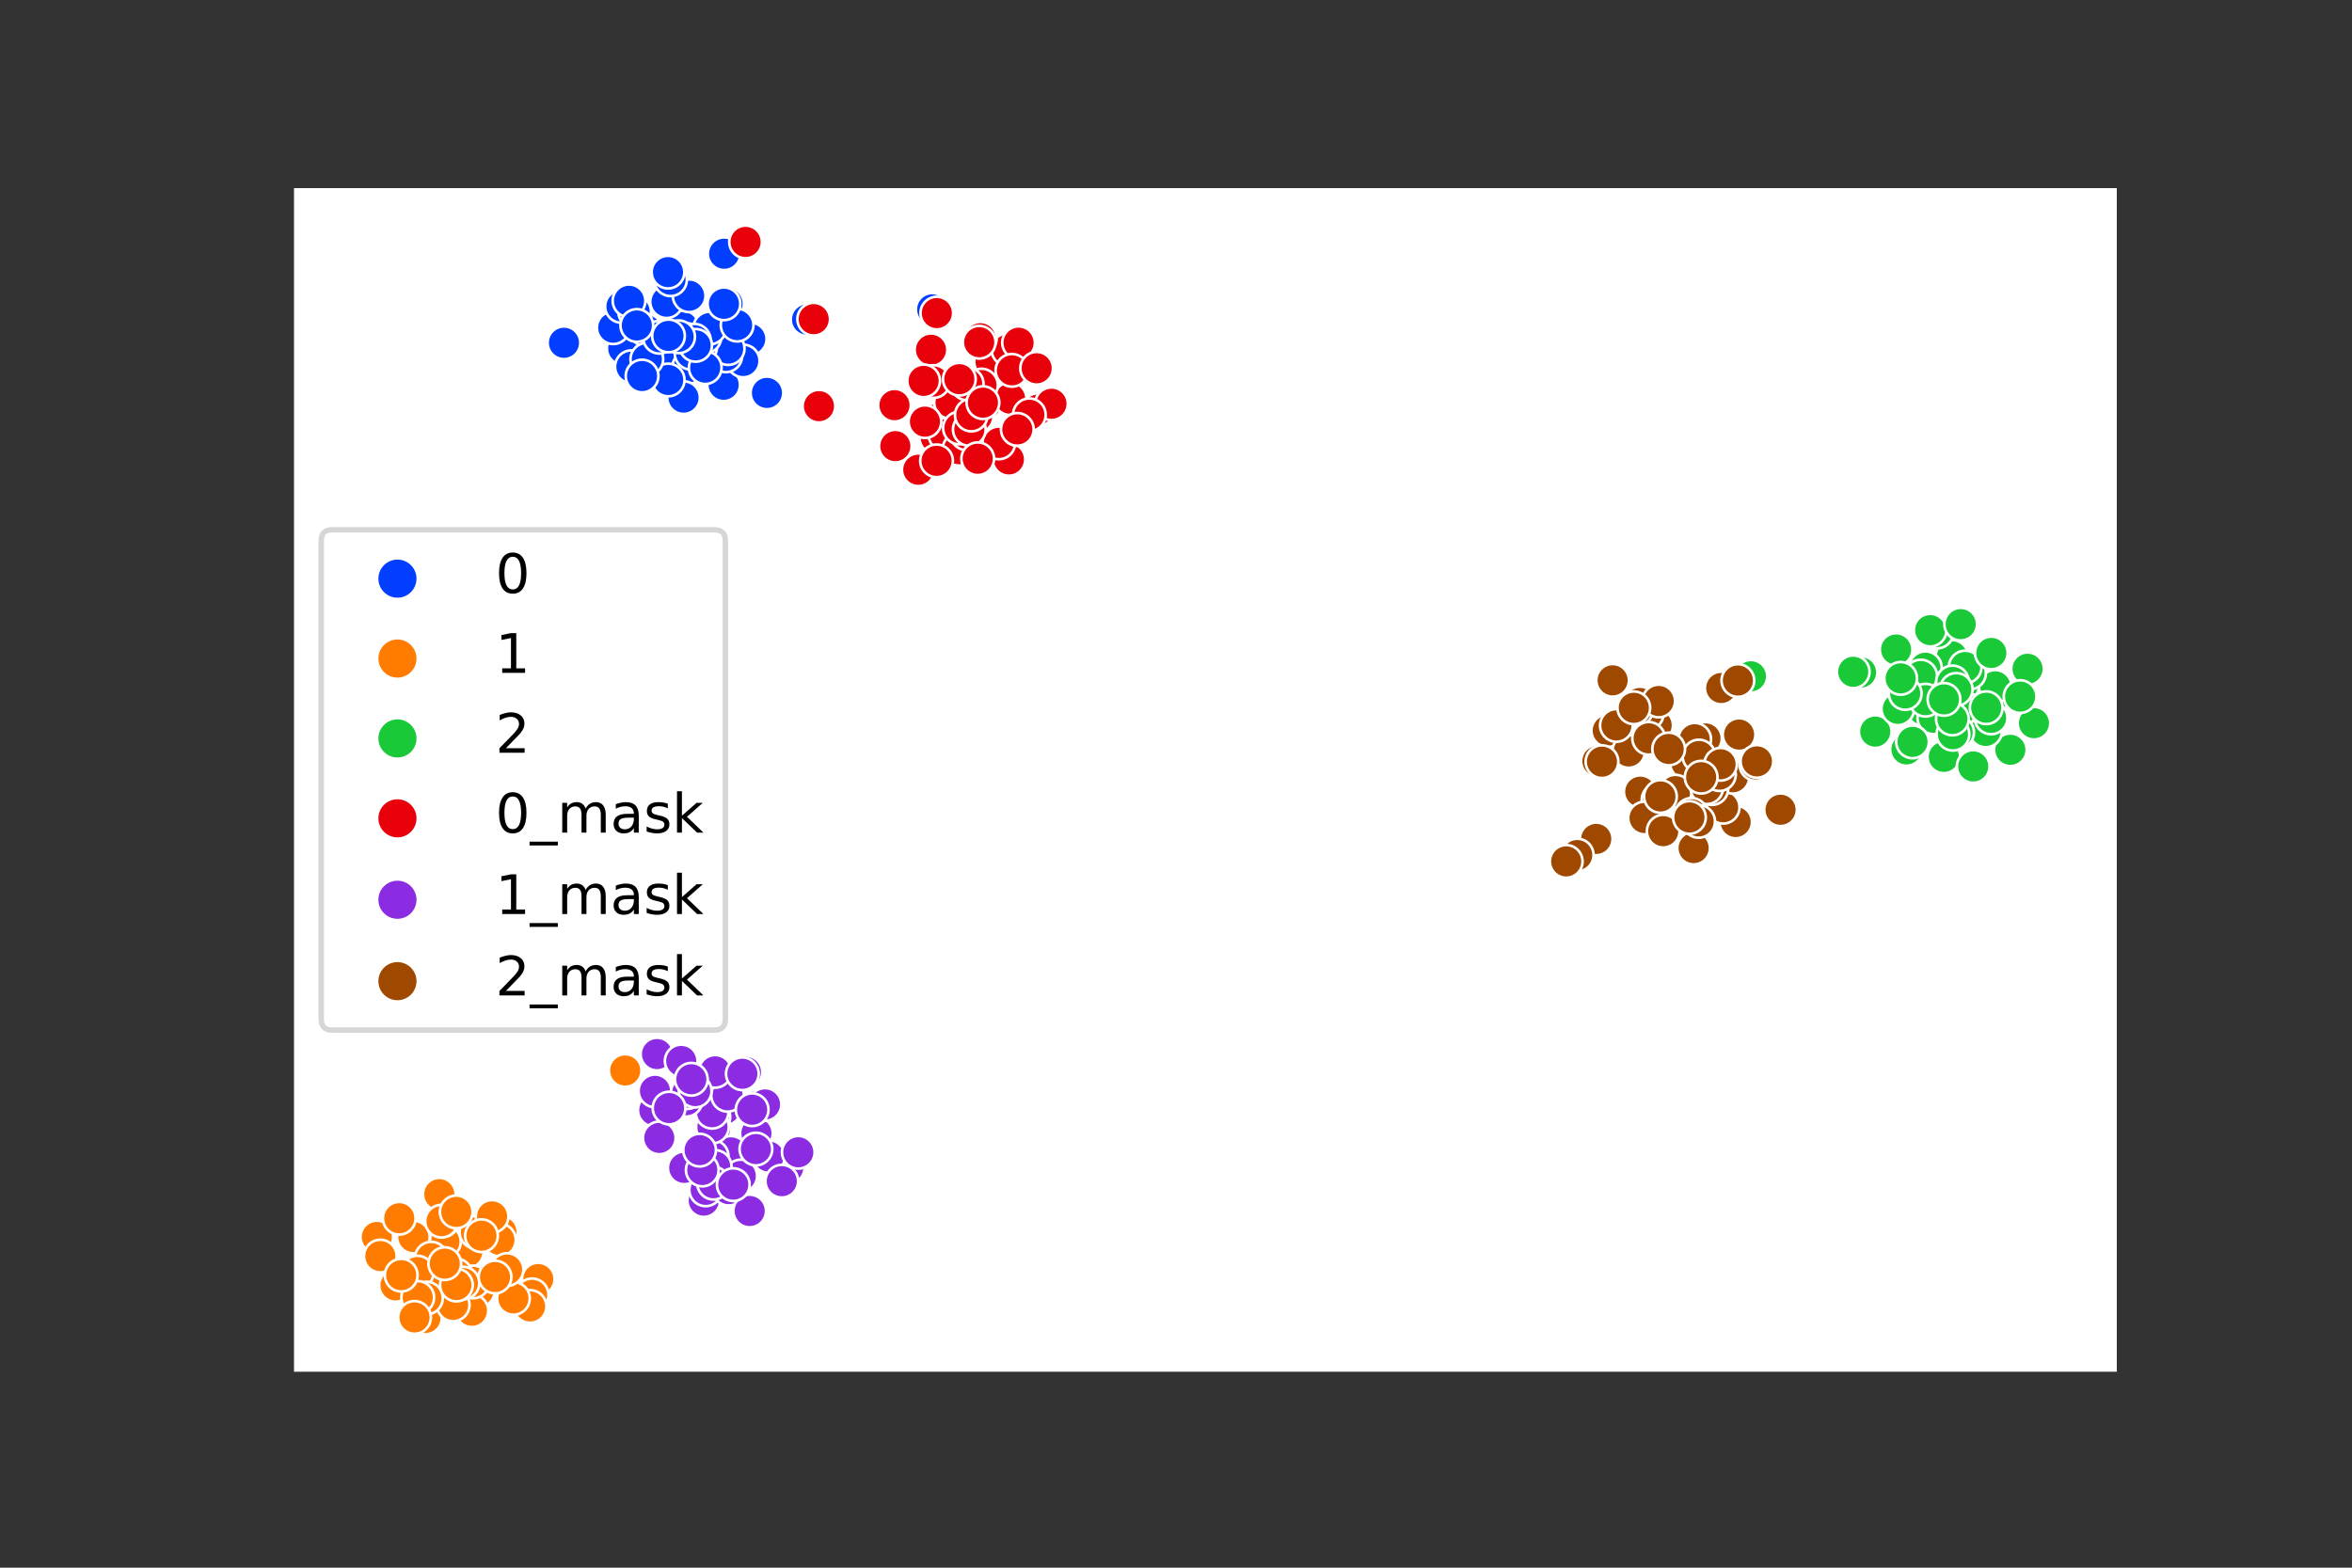 <?xml version="1.0" encoding="utf-8" standalone="no"?>
<!DOCTYPE svg PUBLIC "-//W3C//DTD SVG 1.1//EN"
  "http://www.w3.org/Graphics/SVG/1.1/DTD/svg11.dtd">
<!-- Created with matplotlib (https://matplotlib.org/) -->
<svg height="288pt" version="1.1" viewBox="0 0 432 288" width="432pt" xmlns="http://www.w3.org/2000/svg" xmlns:xlink="http://www.w3.org/1999/xlink">
 <rect x="0" y="0" width="432" height="288" fill="#333333" stroke="none"/>
 <defs>
  <style type="text/css">*{stroke-linecap:butt;stroke-linejoin:round;}</style>
 </defs>
 <g id="figure_1">
  <g id="patch_1">
   <path d="M 0 288 
L 432 288 
L 432 0 
L 0 0 
z
" style="fill:none;"/>
  </g>
  <g id="axes_1">
   <g id="patch_2">
    <path d="M 54 252 
L 388.8 252 
L 388.8 34.56 
L 54 34.56 
z
" style="fill:#ffffff;"/>
   </g>
   <g id="PathCollection_1">
    <defs>
     <path d="M 0 3 
C 0.796 3 1.559 2.684 2.121 2.121 
C 2.684 1.559 3 0.796 3 -0 
C 3 -0.796 2.684 -1.559 2.121 -2.121 
C 1.559 -2.684 0.796 -3 0 -3 
C -0.796 -3 -1.559 -2.684 -2.121 -2.121 
C -2.684 -1.559 -3 -0.796 -3 0 
C -3 0.796 -2.684 1.559 -2.121 2.121 
C -1.559 2.684 -0.796 3 0 3 
z
" id="C0_0_fe17f1d937"/>
    </defs>
    <g clip-path="url(#pe5c3179b1d)">
     <use style="fill:#023eff;stroke:#ffffff;stroke-width:0.48;" x="118.785" xlink:href="#C0_0_fe17f1d937" y="65.983"/>
    </g>
    <g clip-path="url(#pe5c3179b1d)">
     <use style="fill:#023eff;stroke:#ffffff;stroke-width:0.48;" x="125.38" xlink:href="#C0_0_fe17f1d937" y="60.037"/>
    </g>
    <g clip-path="url(#pe5c3179b1d)">
     <use style="fill:#023eff;stroke:#ffffff;stroke-width:0.48;" x="137.797" xlink:href="#C0_0_fe17f1d937" y="62.269"/>
    </g>
    <g clip-path="url(#pe5c3179b1d)">
     <use style="fill:#023eff;stroke:#ffffff;stroke-width:0.48;" x="133.637" xlink:href="#C0_0_fe17f1d937" y="55.793"/>
    </g>
    <g clip-path="url(#pe5c3179b1d)">
     <use style="fill:#023eff;stroke:#ffffff;stroke-width:0.48;" x="114.475" xlink:href="#C0_0_fe17f1d937" y="64.021"/>
    </g>
    <g clip-path="url(#pe5c3179b1d)">
     <use style="fill:#023eff;stroke:#ffffff;stroke-width:0.48;" x="103.597" xlink:href="#C0_0_fe17f1d937" y="62.975"/>
    </g>
    <g clip-path="url(#pe5c3179b1d)">
     <use style="fill:#023eff;stroke:#ffffff;stroke-width:0.48;" x="132.915" xlink:href="#C0_0_fe17f1d937" y="70.687"/>
    </g>
    <g clip-path="url(#pe5c3179b1d)">
     <use style="fill:#023eff;stroke:#ffffff;stroke-width:0.48;" x="112.636" xlink:href="#C0_0_fe17f1d937" y="60.201"/>
    </g>
    <g clip-path="url(#pe5c3179b1d)">
     <use style="fill:#023eff;stroke:#ffffff;stroke-width:0.48;" x="125.996" xlink:href="#C0_0_fe17f1d937" y="62.345"/>
    </g>
    <g clip-path="url(#pe5c3179b1d)">
     <use style="fill:#023eff;stroke:#ffffff;stroke-width:0.48;" x="114.148" xlink:href="#C0_0_fe17f1d937" y="56.288"/>
    </g>
    <g clip-path="url(#pe5c3179b1d)">
     <use style="fill:#023eff;stroke:#ffffff;stroke-width:0.48;" x="123.565" xlink:href="#C0_0_fe17f1d937" y="66.009"/>
    </g>
    <g clip-path="url(#pe5c3179b1d)">
     <use style="fill:#023eff;stroke:#ffffff;stroke-width:0.48;" x="136.511" xlink:href="#C0_0_fe17f1d937" y="66.311"/>
    </g>
    <g clip-path="url(#pe5c3179b1d)">
     <use style="fill:#023eff;stroke:#ffffff;stroke-width:0.48;" x="126.488" xlink:href="#C0_0_fe17f1d937" y="67.465"/>
    </g>
    <g clip-path="url(#pe5c3179b1d)">
     <use style="fill:#023eff;stroke:#ffffff;stroke-width:0.48;" x="125.551" xlink:href="#C0_0_fe17f1d937" y="73.045"/>
    </g>
    <g clip-path="url(#pe5c3179b1d)">
     <use style="fill:#023eff;stroke:#ffffff;stroke-width:0.48;" x="122.431" xlink:href="#C0_0_fe17f1d937" y="55.424"/>
    </g>
    <g clip-path="url(#pe5c3179b1d)">
     <use style="fill:#023eff;stroke:#ffffff;stroke-width:0.48;" x="148.235" xlink:href="#C0_0_fe17f1d937" y="58.705"/>
    </g>
    <g clip-path="url(#pe5c3179b1d)">
     <use style="fill:#023eff;stroke:#ffffff;stroke-width:0.48;" x="115.969" xlink:href="#C0_0_fe17f1d937" y="67.372"/>
    </g>
    <g clip-path="url(#pe5c3179b1d)">
     <use style="fill:#023eff;stroke:#ffffff;stroke-width:0.48;" x="133.31" xlink:href="#C0_0_fe17f1d937" y="65.369"/>
    </g>
    <g clip-path="url(#pe5c3179b1d)">
     <use style="fill:#023eff;stroke:#ffffff;stroke-width:0.48;" x="126.925" xlink:href="#C0_0_fe17f1d937" y="64.902"/>
    </g>
    <g clip-path="url(#pe5c3179b1d)">
     <use style="fill:#023eff;stroke:#ffffff;stroke-width:0.48;" x="122.729" xlink:href="#C0_0_fe17f1d937" y="69.804"/>
    </g>
    <g clip-path="url(#pe5c3179b1d)">
     <use style="fill:#023eff;stroke:#ffffff;stroke-width:0.48;" x="133.745" xlink:href="#C0_0_fe17f1d937" y="64.04"/>
    </g>
    <g clip-path="url(#pe5c3179b1d)">
     <use style="fill:#023eff;stroke:#ffffff;stroke-width:0.48;" x="128.683" xlink:href="#C0_0_fe17f1d937" y="63.797"/>
    </g>
    <g clip-path="url(#pe5c3179b1d)">
     <use style="fill:#023eff;stroke:#ffffff;stroke-width:0.48;" x="116.572" xlink:href="#C0_0_fe17f1d937" y="57.251"/>
    </g>
    <g clip-path="url(#pe5c3179b1d)">
     <use style="fill:#023eff;stroke:#ffffff;stroke-width:0.48;" x="122.696" xlink:href="#C0_0_fe17f1d937" y="49.994"/>
    </g>
    <g clip-path="url(#pe5c3179b1d)">
     <use style="fill:#023eff;stroke:#ffffff;stroke-width:0.48;" x="133.002" xlink:href="#C0_0_fe17f1d937" y="46.612"/>
    </g>
    <g clip-path="url(#pe5c3179b1d)">
     <use style="fill:#023eff;stroke:#ffffff;stroke-width:0.48;" x="129.477" xlink:href="#C0_0_fe17f1d937" y="61.91"/>
    </g>
    <g clip-path="url(#pe5c3179b1d)">
     <use style="fill:#023eff;stroke:#ffffff;stroke-width:0.48;" x="118.701" xlink:href="#C0_0_fe17f1d937" y="60.673"/>
    </g>
    <g clip-path="url(#pe5c3179b1d)">
     <use style="fill:#023eff;stroke:#ffffff;stroke-width:0.48;" x="140.867" xlink:href="#C0_0_fe17f1d937" y="72.184"/>
    </g>
    <g clip-path="url(#pe5c3179b1d)">
     <use style="fill:#023eff;stroke:#ffffff;stroke-width:0.48;" x="122.709" xlink:href="#C0_0_fe17f1d937" y="50.688"/>
    </g>
    <g clip-path="url(#pe5c3179b1d)">
     <use style="fill:#023eff;stroke:#ffffff;stroke-width:0.48;" x="171.221" xlink:href="#C0_0_fe17f1d937" y="56.835"/>
    </g>
    <g clip-path="url(#pe5c3179b1d)">
     <use style="fill:#023eff;stroke:#ffffff;stroke-width:0.48;" x="118.804" xlink:href="#C0_0_fe17f1d937" y="65.993"/>
    </g>
    <g clip-path="url(#pe5c3179b1d)">
     <use style="fill:#023eff;stroke:#ffffff;stroke-width:0.48;" x="129.53" xlink:href="#C0_0_fe17f1d937" y="67.542"/>
    </g>
    <g clip-path="url(#pe5c3179b1d)">
     <use style="fill:#023eff;stroke:#ffffff;stroke-width:0.48;" x="130.348" xlink:href="#C0_0_fe17f1d937" y="60.264"/>
    </g>
    <g clip-path="url(#pe5c3179b1d)">
     <use style="fill:#023eff;stroke:#ffffff;stroke-width:0.48;" x="126.578" xlink:href="#C0_0_fe17f1d937" y="54.336"/>
    </g>
    <g clip-path="url(#pe5c3179b1d)">
     <use style="fill:#023eff;stroke:#ffffff;stroke-width:0.48;" x="135.391" xlink:href="#C0_0_fe17f1d937" y="59.722"/>
    </g>
    <g clip-path="url(#pe5c3179b1d)">
     <use style="fill:#023eff;stroke:#ffffff;stroke-width:0.48;" x="127.528" xlink:href="#C0_0_fe17f1d937" y="62.503"/>
    </g>
    <g clip-path="url(#pe5c3179b1d)">
     <use style="fill:#023eff;stroke:#ffffff;stroke-width:0.48;" x="121.115" xlink:href="#C0_0_fe17f1d937" y="61.956"/>
    </g>
    <g clip-path="url(#pe5c3179b1d)">
     <use style="fill:#023eff;stroke:#ffffff;stroke-width:0.48;" x="127.765" xlink:href="#C0_0_fe17f1d937" y="63.444"/>
    </g>
    <g clip-path="url(#pe5c3179b1d)">
     <use style="fill:#023eff;stroke:#ffffff;stroke-width:0.48;" x="124.644" xlink:href="#C0_0_fe17f1d937" y="61.868"/>
    </g>
    <g clip-path="url(#pe5c3179b1d)">
     <use style="fill:#023eff;stroke:#ffffff;stroke-width:0.48;" x="123.157" xlink:href="#C0_0_fe17f1d937" y="51.389"/>
    </g>
    <g clip-path="url(#pe5c3179b1d)">
     <use style="fill:#023eff;stroke:#ffffff;stroke-width:0.48;" x="132.967" xlink:href="#C0_0_fe17f1d937" y="55.813"/>
    </g>
    <g clip-path="url(#pe5c3179b1d)">
     <use style="fill:#023eff;stroke:#ffffff;stroke-width:0.48;" x="122.695" xlink:href="#C0_0_fe17f1d937" y="49.993"/>
    </g>
    <g clip-path="url(#pe5c3179b1d)">
     <use style="fill:#023eff;stroke:#ffffff;stroke-width:0.48;" x="115.536" xlink:href="#C0_0_fe17f1d937" y="55.265"/>
    </g>
    <g clip-path="url(#pe5c3179b1d)">
     <use style="fill:#023eff;stroke:#ffffff;stroke-width:0.48;" x="117.93" xlink:href="#C0_0_fe17f1d937" y="69.081"/>
    </g>
    <g clip-path="url(#pe5c3179b1d)">
     <use style="fill:#023eff;stroke:#ffffff;stroke-width:0.48;" x="103.586" xlink:href="#C0_0_fe17f1d937" y="62.973"/>
    </g>
    <g clip-path="url(#pe5c3179b1d)">
     <use style="fill:#023eff;stroke:#ffffff;stroke-width:0.48;" x="122.787" xlink:href="#C0_0_fe17f1d937" y="61.711"/>
    </g>
    <g clip-path="url(#pe5c3179b1d)">
     <use style="fill:#023eff;stroke:#ffffff;stroke-width:0.48;" x="116.965" xlink:href="#C0_0_fe17f1d937" y="59.792"/>
    </g>
    <g clip-path="url(#pe5c3179b1d)">
     <use style="fill:#ff7c00;stroke:#ffffff;stroke-width:0.48;" x="69.218" xlink:href="#C0_0_fe17f1d937" y="227.243"/>
    </g>
    <g clip-path="url(#pe5c3179b1d)">
     <use style="fill:#ff7c00;stroke:#ffffff;stroke-width:0.48;" x="98.862" xlink:href="#C0_0_fe17f1d937" y="234.982"/>
    </g>
    <g clip-path="url(#pe5c3179b1d)">
     <use style="fill:#ff7c00;stroke:#ffffff;stroke-width:0.48;" x="85.83" xlink:href="#C0_0_fe17f1d937" y="229.956"/>
    </g>
    <g clip-path="url(#pe5c3179b1d)">
     <use style="fill:#ff7c00;stroke:#ffffff;stroke-width:0.48;" x="92.093" xlink:href="#C0_0_fe17f1d937" y="226.305"/>
    </g>
    <g clip-path="url(#pe5c3179b1d)">
     <use style="fill:#ff7c00;stroke:#ffffff;stroke-width:0.48;" x="80.597" xlink:href="#C0_0_fe17f1d937" y="225.403"/>
    </g>
    <g clip-path="url(#pe5c3179b1d)">
     <use style="fill:#ff7c00;stroke:#ffffff;stroke-width:0.48;" x="81.752" xlink:href="#C0_0_fe17f1d937" y="233.725"/>
    </g>
    <g clip-path="url(#pe5c3179b1d)">
     <use style="fill:#ff7c00;stroke:#ffffff;stroke-width:0.48;" x="86.537" xlink:href="#C0_0_fe17f1d937" y="237.98"/>
    </g>
    <g clip-path="url(#pe5c3179b1d)">
     <use style="fill:#ff7c00;stroke:#ffffff;stroke-width:0.48;" x="87.879" xlink:href="#C0_0_fe17f1d937" y="237.138"/>
    </g>
    <g clip-path="url(#pe5c3179b1d)">
     <use style="fill:#ff7c00;stroke:#ffffff;stroke-width:0.48;" x="86.676" xlink:href="#C0_0_fe17f1d937" y="240.798"/>
    </g>
    <g clip-path="url(#pe5c3179b1d)">
     <use style="fill:#ff7c00;stroke:#ffffff;stroke-width:0.48;" x="81.637" xlink:href="#C0_0_fe17f1d937" y="228.098"/>
    </g>
    <g clip-path="url(#pe5c3179b1d)">
     <use style="fill:#ff7c00;stroke:#ffffff;stroke-width:0.48;" x="76.03" xlink:href="#C0_0_fe17f1d937" y="227.288"/>
    </g>
    <g clip-path="url(#pe5c3179b1d)">
     <use style="fill:#ff7c00;stroke:#ffffff;stroke-width:0.48;" x="83.121" xlink:href="#C0_0_fe17f1d937" y="237.31"/>
    </g>
    <g clip-path="url(#pe5c3179b1d)">
     <use style="fill:#ff7c00;stroke:#ffffff;stroke-width:0.48;" x="114.834" xlink:href="#C0_0_fe17f1d937" y="196.659"/>
    </g>
    <g clip-path="url(#pe5c3179b1d)">
     <use style="fill:#ff7c00;stroke:#ffffff;stroke-width:0.48;" x="78.145" xlink:href="#C0_0_fe17f1d937" y="242.116"/>
    </g>
    <g clip-path="url(#pe5c3179b1d)">
     <use style="fill:#ff7c00;stroke:#ffffff;stroke-width:0.48;" x="75.924" xlink:href="#C0_0_fe17f1d937" y="227.251"/>
    </g>
    <g clip-path="url(#pe5c3179b1d)">
     <use style="fill:#ff7c00;stroke:#ffffff;stroke-width:0.48;" x="83.233" xlink:href="#C0_0_fe17f1d937" y="239.718"/>
    </g>
    <g clip-path="url(#pe5c3179b1d)">
     <use style="fill:#ff7c00;stroke:#ffffff;stroke-width:0.48;" x="86.9" xlink:href="#C0_0_fe17f1d937" y="235.507"/>
    </g>
    <g clip-path="url(#pe5c3179b1d)">
     <use style="fill:#ff7c00;stroke:#ffffff;stroke-width:0.48;" x="73.331" xlink:href="#C0_0_fe17f1d937" y="223.804"/>
    </g>
    <g clip-path="url(#pe5c3179b1d)">
     <use style="fill:#ff7c00;stroke:#ffffff;stroke-width:0.48;" x="81.327" xlink:href="#C0_0_fe17f1d937" y="224.242"/>
    </g>
    <g clip-path="url(#pe5c3179b1d)">
     <use style="fill:#ff7c00;stroke:#ffffff;stroke-width:0.48;" x="76.425" xlink:href="#C0_0_fe17f1d937" y="233.687"/>
    </g>
    <g clip-path="url(#pe5c3179b1d)">
     <use style="fill:#ff7c00;stroke:#ffffff;stroke-width:0.48;" x="97.738" xlink:href="#C0_0_fe17f1d937" y="237.878"/>
    </g>
    <g clip-path="url(#pe5c3179b1d)">
     <use style="fill:#ff7c00;stroke:#ffffff;stroke-width:0.48;" x="97.364" xlink:href="#C0_0_fe17f1d937" y="240.006"/>
    </g>
    <g clip-path="url(#pe5c3179b1d)">
     <use style="fill:#ff7c00;stroke:#ffffff;stroke-width:0.48;" x="78.304" xlink:href="#C0_0_fe17f1d937" y="234.9"/>
    </g>
    <g clip-path="url(#pe5c3179b1d)">
     <use style="fill:#ff7c00;stroke:#ffffff;stroke-width:0.48;" x="69.854" xlink:href="#C0_0_fe17f1d937" y="230.757"/>
    </g>
    <g clip-path="url(#pe5c3179b1d)">
     <use style="fill:#ff7c00;stroke:#ffffff;stroke-width:0.48;" x="79.208" xlink:href="#C0_0_fe17f1d937" y="231.14"/>
    </g>
    <g clip-path="url(#pe5c3179b1d)">
     <use style="fill:#ff7c00;stroke:#ffffff;stroke-width:0.48;" x="80.684" xlink:href="#C0_0_fe17f1d937" y="219.384"/>
    </g>
    <g clip-path="url(#pe5c3179b1d)">
     <use style="fill:#ff7c00;stroke:#ffffff;stroke-width:0.48;" x="76.66" xlink:href="#C0_0_fe17f1d937" y="233.699"/>
    </g>
    <g clip-path="url(#pe5c3179b1d)">
     <use style="fill:#ff7c00;stroke:#ffffff;stroke-width:0.48;" x="91.73" xlink:href="#C0_0_fe17f1d937" y="227.786"/>
    </g>
    <g clip-path="url(#pe5c3179b1d)">
     <use style="fill:#ff7c00;stroke:#ffffff;stroke-width:0.48;" x="72.649" xlink:href="#C0_0_fe17f1d937" y="236.137"/>
    </g>
    <g clip-path="url(#pe5c3179b1d)">
     <use style="fill:#ff7c00;stroke:#ffffff;stroke-width:0.48;" x="87.421" xlink:href="#C0_0_fe17f1d937" y="226.375"/>
    </g>
    <g clip-path="url(#pe5c3179b1d)">
     <use style="fill:#ff7c00;stroke:#ffffff;stroke-width:0.48;" x="83.796" xlink:href="#C0_0_fe17f1d937" y="234.235"/>
    </g>
    <g clip-path="url(#pe5c3179b1d)">
     <use style="fill:#ff7c00;stroke:#ffffff;stroke-width:0.48;" x="78.326" xlink:href="#C0_0_fe17f1d937" y="238.471"/>
    </g>
    <g clip-path="url(#pe5c3179b1d)">
     <use style="fill:#ff7c00;stroke:#ffffff;stroke-width:0.48;" x="90.383" xlink:href="#C0_0_fe17f1d937" y="223.458"/>
    </g>
    <g clip-path="url(#pe5c3179b1d)">
     <use style="fill:#ff7c00;stroke:#ffffff;stroke-width:0.48;" x="94.303" xlink:href="#C0_0_fe17f1d937" y="238.528"/>
    </g>
    <g clip-path="url(#pe5c3179b1d)">
     <use style="fill:#ff7c00;stroke:#ffffff;stroke-width:0.48;" x="76.728" xlink:href="#C0_0_fe17f1d937" y="238.352"/>
    </g>
    <g clip-path="url(#pe5c3179b1d)">
     <use style="fill:#ff7c00;stroke:#ffffff;stroke-width:0.48;" x="93.137" xlink:href="#C0_0_fe17f1d937" y="233.233"/>
    </g>
    <g clip-path="url(#pe5c3179b1d)">
     <use style="fill:#ff7c00;stroke:#ffffff;stroke-width:0.48;" x="85.033" xlink:href="#C0_0_fe17f1d937" y="235.711"/>
    </g>
    <g clip-path="url(#pe5c3179b1d)">
     <use style="fill:#ff7c00;stroke:#ffffff;stroke-width:0.48;" x="88.433" xlink:href="#C0_0_fe17f1d937" y="227.009"/>
    </g>
    <g clip-path="url(#pe5c3179b1d)">
     <use style="fill:#ff7c00;stroke:#ffffff;stroke-width:0.48;" x="81.095" xlink:href="#C0_0_fe17f1d937" y="224.341"/>
    </g>
    <g clip-path="url(#pe5c3179b1d)">
     <use style="fill:#ff7c00;stroke:#ffffff;stroke-width:0.48;" x="83.83" xlink:href="#C0_0_fe17f1d937" y="236.077"/>
    </g>
    <g clip-path="url(#pe5c3179b1d)">
     <use style="fill:#ff7c00;stroke:#ffffff;stroke-width:0.48;" x="81.694" xlink:href="#C0_0_fe17f1d937" y="232.144"/>
    </g>
    <g clip-path="url(#pe5c3179b1d)">
     <use style="fill:#ff7c00;stroke:#ffffff;stroke-width:0.48;" x="76.137" xlink:href="#C0_0_fe17f1d937" y="242.024"/>
    </g>
    <g clip-path="url(#pe5c3179b1d)">
     <use style="fill:#ff7c00;stroke:#ffffff;stroke-width:0.48;" x="83.798" xlink:href="#C0_0_fe17f1d937" y="222.637"/>
    </g>
    <g clip-path="url(#pe5c3179b1d)">
     <use style="fill:#ff7c00;stroke:#ffffff;stroke-width:0.48;" x="90.926" xlink:href="#C0_0_fe17f1d937" y="234.601"/>
    </g>
    <g clip-path="url(#pe5c3179b1d)">
     <use style="fill:#ff7c00;stroke:#ffffff;stroke-width:0.48;" x="73.694" xlink:href="#C0_0_fe17f1d937" y="234.263"/>
    </g>
    <g clip-path="url(#pe5c3179b1d)">
     <use style="fill:#1ac938;stroke:#ffffff;stroke-width:0.48;" x="362.029" xlink:href="#C0_0_fe17f1d937" y="126.762"/>
    </g>
    <g clip-path="url(#pe5c3179b1d)">
     <use style="fill:#1ac938;stroke:#ffffff;stroke-width:0.48;" x="369.248" xlink:href="#C0_0_fe17f1d937" y="137.746"/>
    </g>
    <g clip-path="url(#pe5c3179b1d)">
     <use style="fill:#1ac938;stroke:#ffffff;stroke-width:0.48;" x="350.167" xlink:href="#C0_0_fe17f1d937" y="137.675"/>
    </g>
    <g clip-path="url(#pe5c3179b1d)">
     <use style="fill:#1ac938;stroke:#ffffff;stroke-width:0.48;" x="351.263" xlink:href="#C0_0_fe17f1d937" y="124.492"/>
    </g>
    <g clip-path="url(#pe5c3179b1d)">
     <use style="fill:#1ac938;stroke:#ffffff;stroke-width:0.48;" x="366.021" xlink:href="#C0_0_fe17f1d937" y="128.267"/>
    </g>
    <g clip-path="url(#pe5c3179b1d)">
     <use style="fill:#1ac938;stroke:#ffffff;stroke-width:0.48;" x="361.331" xlink:href="#C0_0_fe17f1d937" y="130.518"/>
    </g>
    <g clip-path="url(#pe5c3179b1d)">
     <use style="fill:#1ac938;stroke:#ffffff;stroke-width:0.48;" x="349.296" xlink:href="#C0_0_fe17f1d937" y="125.344"/>
    </g>
    <g clip-path="url(#pe5c3179b1d)">
     <use style="fill:#1ac938;stroke:#ffffff;stroke-width:0.48;" x="348.798" xlink:href="#C0_0_fe17f1d937" y="129.553"/>
    </g>
    <g clip-path="url(#pe5c3179b1d)">
     <use style="fill:#1ac938;stroke:#ffffff;stroke-width:0.48;" x="366.478" xlink:href="#C0_0_fe17f1d937" y="126.092"/>
    </g>
    <g clip-path="url(#pe5c3179b1d)">
     <use style="fill:#1ac938;stroke:#ffffff;stroke-width:0.48;" x="353.185" xlink:href="#C0_0_fe17f1d937" y="130.353"/>
    </g>
    <g clip-path="url(#pe5c3179b1d)">
     <use style="fill:#1ac938;stroke:#ffffff;stroke-width:0.48;" x="361.754" xlink:href="#C0_0_fe17f1d937" y="123.661"/>
    </g>
    <g clip-path="url(#pe5c3179b1d)">
     <use style="fill:#1ac938;stroke:#ffffff;stroke-width:0.48;" x="373.582" xlink:href="#C0_0_fe17f1d937" y="132.857"/>
    </g>
    <g clip-path="url(#pe5c3179b1d)">
     <use style="fill:#1ac938;stroke:#ffffff;stroke-width:0.48;" x="355.19" xlink:href="#C0_0_fe17f1d937" y="131.873"/>
    </g>
    <g clip-path="url(#pe5c3179b1d)">
     <use style="fill:#1ac938;stroke:#ffffff;stroke-width:0.48;" x="358.313" xlink:href="#C0_0_fe17f1d937" y="127.394"/>
    </g>
    <g clip-path="url(#pe5c3179b1d)">
     <use style="fill:#1ac938;stroke:#ffffff;stroke-width:0.48;" x="357.061" xlink:href="#C0_0_fe17f1d937" y="124.973"/>
    </g>
    <g clip-path="url(#pe5c3179b1d)">
     <use style="fill:#1ac938;stroke:#ffffff;stroke-width:0.48;" x="362.604" xlink:href="#C0_0_fe17f1d937" y="130.592"/>
    </g>
    <g clip-path="url(#pe5c3179b1d)">
     <use style="fill:#1ac938;stroke:#ffffff;stroke-width:0.48;" x="348.197" xlink:href="#C0_0_fe17f1d937" y="130.127"/>
    </g>
    <g clip-path="url(#pe5c3179b1d)">
     <use style="fill:#1ac938;stroke:#ffffff;stroke-width:0.48;" x="344.43" xlink:href="#C0_0_fe17f1d937" y="134.406"/>
    </g>
    <g clip-path="url(#pe5c3179b1d)">
     <use style="fill:#1ac938;stroke:#ffffff;stroke-width:0.48;" x="354.067" xlink:href="#C0_0_fe17f1d937" y="125.504"/>
    </g>
    <g clip-path="url(#pe5c3179b1d)">
     <use style="fill:#1ac938;stroke:#ffffff;stroke-width:0.48;" x="372.409" xlink:href="#C0_0_fe17f1d937" y="122.865"/>
    </g>
    <g clip-path="url(#pe5c3179b1d)">
     <use style="fill:#1ac938;stroke:#ffffff;stroke-width:0.48;" x="364.715" xlink:href="#C0_0_fe17f1d937" y="134.277"/>
    </g>
    <g clip-path="url(#pe5c3179b1d)">
     <use style="fill:#1ac938;stroke:#ffffff;stroke-width:0.48;" x="348.265" xlink:href="#C0_0_fe17f1d937" y="119.324"/>
    </g>
    <g clip-path="url(#pe5c3179b1d)">
     <use style="fill:#1ac938;stroke:#ffffff;stroke-width:0.48;" x="357.031" xlink:href="#C0_0_fe17f1d937" y="139.044"/>
    </g>
    <g clip-path="url(#pe5c3179b1d)">
     <use style="fill:#1ac938;stroke:#ffffff;stroke-width:0.48;" x="348.579" xlink:href="#C0_0_fe17f1d937" y="130.216"/>
    </g>
    <g clip-path="url(#pe5c3179b1d)">
     <use style="fill:#1ac938;stroke:#ffffff;stroke-width:0.48;" x="358.524" xlink:href="#C0_0_fe17f1d937" y="120.576"/>
    </g>
    <g clip-path="url(#pe5c3179b1d)">
     <use style="fill:#1ac938;stroke:#ffffff;stroke-width:0.48;" x="355.806" xlink:href="#C0_0_fe17f1d937" y="116.103"/>
    </g>
    <g clip-path="url(#pe5c3179b1d)">
     <use style="fill:#1ac938;stroke:#ffffff;stroke-width:0.48;" x="359.567" xlink:href="#C0_0_fe17f1d937" y="134.539"/>
    </g>
    <g clip-path="url(#pe5c3179b1d)">
     <use style="fill:#1ac938;stroke:#ffffff;stroke-width:0.48;" x="353.644" xlink:href="#C0_0_fe17f1d937" y="122.667"/>
    </g>
    <g clip-path="url(#pe5c3179b1d)">
     <use style="fill:#1ac938;stroke:#ffffff;stroke-width:0.48;" x="352.791" xlink:href="#C0_0_fe17f1d937" y="124.195"/>
    </g>
    <g clip-path="url(#pe5c3179b1d)">
     <use style="fill:#1ac938;stroke:#ffffff;stroke-width:0.48;" x="341.828" xlink:href="#C0_0_fe17f1d937" y="123.535"/>
    </g>
    <g clip-path="url(#pe5c3179b1d)">
     <use style="fill:#1ac938;stroke:#ffffff;stroke-width:0.48;" x="365.712" xlink:href="#C0_0_fe17f1d937" y="131.881"/>
    </g>
    <g clip-path="url(#pe5c3179b1d)">
     <use style="fill:#1ac938;stroke:#ffffff;stroke-width:0.48;" x="358.708" xlink:href="#C0_0_fe17f1d937" y="134.885"/>
    </g>
    <g clip-path="url(#pe5c3179b1d)">
     <use style="fill:#1ac938;stroke:#ffffff;stroke-width:0.48;" x="360.95" xlink:href="#C0_0_fe17f1d937" y="122.538"/>
    </g>
    <g clip-path="url(#pe5c3179b1d)">
     <use style="fill:#1ac938;stroke:#ffffff;stroke-width:0.48;" x="358.629" xlink:href="#C0_0_fe17f1d937" y="125.277"/>
    </g>
    <g clip-path="url(#pe5c3179b1d)">
     <use style="fill:#1ac938;stroke:#ffffff;stroke-width:0.48;" x="371.042" xlink:href="#C0_0_fe17f1d937" y="127.97"/>
    </g>
    <g clip-path="url(#pe5c3179b1d)">
     <use style="fill:#1ac938;stroke:#ffffff;stroke-width:0.48;" x="353.665" xlink:href="#C0_0_fe17f1d937" y="128.632"/>
    </g>
    <g clip-path="url(#pe5c3179b1d)">
     <use style="fill:#1ac938;stroke:#ffffff;stroke-width:0.48;" x="365.754" xlink:href="#C0_0_fe17f1d937" y="119.952"/>
    </g>
    <g clip-path="url(#pe5c3179b1d)">
     <use style="fill:#1ac938;stroke:#ffffff;stroke-width:0.48;" x="359.31" xlink:href="#C0_0_fe17f1d937" y="126.649"/>
    </g>
    <g clip-path="url(#pe5c3179b1d)">
     <use style="fill:#1ac938;stroke:#ffffff;stroke-width:0.48;" x="340.384" xlink:href="#C0_0_fe17f1d937" y="123.418"/>
    </g>
    <g clip-path="url(#pe5c3179b1d)">
     <use style="fill:#1ac938;stroke:#ffffff;stroke-width:0.48;" x="321.599" xlink:href="#C0_0_fe17f1d937" y="124.242"/>
    </g>
    <g clip-path="url(#pe5c3179b1d)">
     <use style="fill:#1ac938;stroke:#ffffff;stroke-width:0.48;" x="362.431" xlink:href="#C0_0_fe17f1d937" y="140.803"/>
    </g>
    <g clip-path="url(#pe5c3179b1d)">
     <use style="fill:#1ac938;stroke:#ffffff;stroke-width:0.48;" x="354.521" xlink:href="#C0_0_fe17f1d937" y="115.764"/>
    </g>
    <g clip-path="url(#pe5c3179b1d)">
     <use style="fill:#1ac938;stroke:#ffffff;stroke-width:0.48;" x="349.935" xlink:href="#C0_0_fe17f1d937" y="127.4"/>
    </g>
    <g clip-path="url(#pe5c3179b1d)">
     <use style="fill:#1ac938;stroke:#ffffff;stroke-width:0.48;" x="349.101" xlink:href="#C0_0_fe17f1d937" y="124.622"/>
    </g>
    <g clip-path="url(#pe5c3179b1d)">
     <use style="fill:#1ac938;stroke:#ffffff;stroke-width:0.48;" x="351.28" xlink:href="#C0_0_fe17f1d937" y="136.292"/>
    </g>
    <g clip-path="url(#pe5c3179b1d)">
     <use style="fill:#1ac938;stroke:#ffffff;stroke-width:0.48;" x="364.814" xlink:href="#C0_0_fe17f1d937" y="130.018"/>
    </g>
    <g clip-path="url(#pe5c3179b1d)">
     <use style="fill:#1ac938;stroke:#ffffff;stroke-width:0.48;" x="358.6" xlink:href="#C0_0_fe17f1d937" y="132.082"/>
    </g>
    <g clip-path="url(#pe5c3179b1d)">
     <use style="fill:#1ac938;stroke:#ffffff;stroke-width:0.48;" x="360.133" xlink:href="#C0_0_fe17f1d937" y="114.662"/>
    </g>
    <g clip-path="url(#pe5c3179b1d)">
     <use style="fill:#1ac938;stroke:#ffffff;stroke-width:0.48;" x="357.059" xlink:href="#C0_0_fe17f1d937" y="128.483"/>
    </g>
    <g clip-path="url(#pe5c3179b1d)">
     <use style="fill:#e8000b;stroke:#ffffff;stroke-width:0.48;" x="172.037" xlink:href="#C0_0_fe17f1d937" y="77.036"/>
    </g>
    <g clip-path="url(#pe5c3179b1d)">
     <use style="fill:#e8000b;stroke:#ffffff;stroke-width:0.48;" x="179.004" xlink:href="#C0_0_fe17f1d937" y="75.312"/>
    </g>
    <g clip-path="url(#pe5c3179b1d)">
     <use style="fill:#e8000b;stroke:#ffffff;stroke-width:0.48;" x="164.296" xlink:href="#C0_0_fe17f1d937" y="74.437"/>
    </g>
    <g clip-path="url(#pe5c3179b1d)">
     <use style="fill:#e8000b;stroke:#ffffff;stroke-width:0.48;" x="190.666" xlink:href="#C0_0_fe17f1d937" y="75.252"/>
    </g>
    <g clip-path="url(#pe5c3179b1d)">
     <use style="fill:#e8000b;stroke:#ffffff;stroke-width:0.48;" x="181.942" xlink:href="#C0_0_fe17f1d937" y="66.452"/>
    </g>
    <g clip-path="url(#pe5c3179b1d)">
     <use style="fill:#e8000b;stroke:#ffffff;stroke-width:0.48;" x="179.938" xlink:href="#C0_0_fe17f1d937" y="62.696"/>
    </g>
    <g clip-path="url(#pe5c3179b1d)">
     <use style="fill:#e8000b;stroke:#ffffff;stroke-width:0.48;" x="164.448" xlink:href="#C0_0_fe17f1d937" y="81.959"/>
    </g>
    <g clip-path="url(#pe5c3179b1d)">
     <use style="fill:#e8000b;stroke:#ffffff;stroke-width:0.48;" x="185.114" xlink:href="#C0_0_fe17f1d937" y="64.219"/>
    </g>
    <g clip-path="url(#pe5c3179b1d)">
     <use style="fill:#e8000b;stroke:#ffffff;stroke-width:0.48;" x="181.132" xlink:href="#C0_0_fe17f1d937" y="74.083"/>
    </g>
    <g clip-path="url(#pe5c3179b1d)">
     <use style="fill:#e8000b;stroke:#ffffff;stroke-width:0.48;" x="187.085" xlink:href="#C0_0_fe17f1d937" y="62.96"/>
    </g>
    <g clip-path="url(#pe5c3179b1d)">
     <use style="fill:#e8000b;stroke:#ffffff;stroke-width:0.48;" x="180.264" xlink:href="#C0_0_fe17f1d937" y="80.483"/>
    </g>
    <g clip-path="url(#pe5c3179b1d)">
     <use style="fill:#e8000b;stroke:#ffffff;stroke-width:0.48;" x="193.128" xlink:href="#C0_0_fe17f1d937" y="74.174"/>
    </g>
    <g clip-path="url(#pe5c3179b1d)">
     <use style="fill:#e8000b;stroke:#ffffff;stroke-width:0.48;" x="185.305" xlink:href="#C0_0_fe17f1d937" y="84.395"/>
    </g>
    <g clip-path="url(#pe5c3179b1d)">
     <use style="fill:#e8000b;stroke:#ffffff;stroke-width:0.48;" x="168.664" xlink:href="#C0_0_fe17f1d937" y="86.298"/>
    </g>
    <g clip-path="url(#pe5c3179b1d)">
     <use style="fill:#e8000b;stroke:#ffffff;stroke-width:0.48;" x="170.999" xlink:href="#C0_0_fe17f1d937" y="64.253"/>
    </g>
    <g clip-path="url(#pe5c3179b1d)">
     <use style="fill:#e8000b;stroke:#ffffff;stroke-width:0.48;" x="149.458" xlink:href="#C0_0_fe17f1d937" y="58.632"/>
    </g>
    <g clip-path="url(#pe5c3179b1d)">
     <use style="fill:#e8000b;stroke:#ffffff;stroke-width:0.48;" x="185.532" xlink:href="#C0_0_fe17f1d937" y="73.238"/>
    </g>
    <g clip-path="url(#pe5c3179b1d)">
     <use style="fill:#e8000b;stroke:#ffffff;stroke-width:0.48;" x="171.878" xlink:href="#C0_0_fe17f1d937" y="80.391"/>
    </g>
    <g clip-path="url(#pe5c3179b1d)">
     <use style="fill:#e8000b;stroke:#ffffff;stroke-width:0.48;" x="173.528" xlink:href="#C0_0_fe17f1d937" y="79.796"/>
    </g>
    <g clip-path="url(#pe5c3179b1d)">
     <use style="fill:#e8000b;stroke:#ffffff;stroke-width:0.48;" x="183.46" xlink:href="#C0_0_fe17f1d937" y="81.363"/>
    </g>
    <g clip-path="url(#pe5c3179b1d)">
     <use style="fill:#e8000b;stroke:#ffffff;stroke-width:0.48;" x="176.139" xlink:href="#C0_0_fe17f1d937" y="82.524"/>
    </g>
    <g clip-path="url(#pe5c3179b1d)">
     <use style="fill:#e8000b;stroke:#ffffff;stroke-width:0.48;" x="177.529" xlink:href="#C0_0_fe17f1d937" y="79.682"/>
    </g>
    <g clip-path="url(#pe5c3179b1d)">
     <use style="fill:#e8000b;stroke:#ffffff;stroke-width:0.48;" x="186.967" xlink:href="#C0_0_fe17f1d937" y="78.901"/>
    </g>
    <g clip-path="url(#pe5c3179b1d)">
     <use style="fill:#e8000b;stroke:#ffffff;stroke-width:0.48;" x="169.763" xlink:href="#C0_0_fe17f1d937" y="70.262"/>
    </g>
    <g clip-path="url(#pe5c3179b1d)">
     <use style="fill:#e8000b;stroke:#ffffff;stroke-width:0.48;" x="136.945" xlink:href="#C0_0_fe17f1d937" y="44.444"/>
    </g>
    <g clip-path="url(#pe5c3179b1d)">
     <use style="fill:#e8000b;stroke:#ffffff;stroke-width:0.48;" x="179.462" xlink:href="#C0_0_fe17f1d937" y="76.495"/>
    </g>
    <g clip-path="url(#pe5c3179b1d)">
     <use style="fill:#e8000b;stroke:#ffffff;stroke-width:0.48;" x="174.593" xlink:href="#C0_0_fe17f1d937" y="73.93"/>
    </g>
    <g clip-path="url(#pe5c3179b1d)">
     <use style="fill:#e8000b;stroke:#ffffff;stroke-width:0.48;" x="150.422" xlink:href="#C0_0_fe17f1d937" y="74.618"/>
    </g>
    <g clip-path="url(#pe5c3179b1d)">
     <use style="fill:#e8000b;stroke:#ffffff;stroke-width:0.48;" x="171.477" xlink:href="#C0_0_fe17f1d937" y="70.091"/>
    </g>
    <g clip-path="url(#pe5c3179b1d)">
     <use style="fill:#e8000b;stroke:#ffffff;stroke-width:0.48;" x="172.07" xlink:href="#C0_0_fe17f1d937" y="57.516"/>
    </g>
    <g clip-path="url(#pe5c3179b1d)">
     <use style="fill:#e8000b;stroke:#ffffff;stroke-width:0.48;" x="169.889" xlink:href="#C0_0_fe17f1d937" y="77.46"/>
    </g>
    <g clip-path="url(#pe5c3179b1d)">
     <use style="fill:#e8000b;stroke:#ffffff;stroke-width:0.48;" x="172.021" xlink:href="#C0_0_fe17f1d937" y="84.659"/>
    </g>
    <g clip-path="url(#pe5c3179b1d)">
     <use style="fill:#e8000b;stroke:#ffffff;stroke-width:0.48;" x="180.269" xlink:href="#C0_0_fe17f1d937" y="70.741"/>
    </g>
    <g clip-path="url(#pe5c3179b1d)">
     <use style="fill:#e8000b;stroke:#ffffff;stroke-width:0.48;" x="185.864" xlink:href="#C0_0_fe17f1d937" y="68.036"/>
    </g>
    <g clip-path="url(#pe5c3179b1d)">
     <use style="fill:#e8000b;stroke:#ffffff;stroke-width:0.48;" x="190.407" xlink:href="#C0_0_fe17f1d937" y="67.653"/>
    </g>
    <g clip-path="url(#pe5c3179b1d)">
     <use style="fill:#e8000b;stroke:#ffffff;stroke-width:0.48;" x="176.227" xlink:href="#C0_0_fe17f1d937" y="78.629"/>
    </g>
    <g clip-path="url(#pe5c3179b1d)">
     <use style="fill:#e8000b;stroke:#ffffff;stroke-width:0.48;" x="177.646" xlink:href="#C0_0_fe17f1d937" y="70.524"/>
    </g>
    <g clip-path="url(#pe5c3179b1d)">
     <use style="fill:#e8000b;stroke:#ffffff;stroke-width:0.48;" x="178.039" xlink:href="#C0_0_fe17f1d937" y="78.896"/>
    </g>
    <g clip-path="url(#pe5c3179b1d)">
     <use style="fill:#e8000b;stroke:#ffffff;stroke-width:0.48;" x="178.404" xlink:href="#C0_0_fe17f1d937" y="76.247"/>
    </g>
    <g clip-path="url(#pe5c3179b1d)">
     <use style="fill:#e8000b;stroke:#ffffff;stroke-width:0.48;" x="176.206" xlink:href="#C0_0_fe17f1d937" y="69.66"/>
    </g>
    <g clip-path="url(#pe5c3179b1d)">
     <use style="fill:#e8000b;stroke:#ffffff;stroke-width:0.48;" x="189.065" xlink:href="#C0_0_fe17f1d937" y="76.201"/>
    </g>
    <g clip-path="url(#pe5c3179b1d)">
     <use style="fill:#e8000b;stroke:#ffffff;stroke-width:0.48;" x="169.643" xlink:href="#C0_0_fe17f1d937" y="69.972"/>
    </g>
    <g clip-path="url(#pe5c3179b1d)">
     <use style="fill:#e8000b;stroke:#ffffff;stroke-width:0.48;" x="186.854" xlink:href="#C0_0_fe17f1d937" y="78.881"/>
    </g>
    <g clip-path="url(#pe5c3179b1d)">
     <use style="fill:#e8000b;stroke:#ffffff;stroke-width:0.48;" x="179.582" xlink:href="#C0_0_fe17f1d937" y="84.273"/>
    </g>
    <g clip-path="url(#pe5c3179b1d)">
     <use style="fill:#e8000b;stroke:#ffffff;stroke-width:0.48;" x="180.069" xlink:href="#C0_0_fe17f1d937" y="62.141"/>
    </g>
    <g clip-path="url(#pe5c3179b1d)">
     <use style="fill:#e8000b;stroke:#ffffff;stroke-width:0.48;" x="180.542" xlink:href="#C0_0_fe17f1d937" y="73.971"/>
    </g>
    <g clip-path="url(#pe5c3179b1d)">
     <use style="fill:#e8000b;stroke:#ffffff;stroke-width:0.48;" x="179.855" xlink:href="#C0_0_fe17f1d937" y="62.867"/>
    </g>
    <g clip-path="url(#pe5c3179b1d)">
     <use style="fill:#8b2be2;stroke:#ffffff;stroke-width:0.48;" x="129.267" xlink:href="#C0_0_fe17f1d937" y="220.565"/>
    </g>
    <g clip-path="url(#pe5c3179b1d)">
     <use style="fill:#8b2be2;stroke:#ffffff;stroke-width:0.48;" x="144.776" xlink:href="#C0_0_fe17f1d937" y="214.485"/>
    </g>
    <g clip-path="url(#pe5c3179b1d)">
     <use style="fill:#8b2be2;stroke:#ffffff;stroke-width:0.48;" x="138.933" xlink:href="#C0_0_fe17f1d937" y="208.187"/>
    </g>
    <g clip-path="url(#pe5c3179b1d)">
     <use style="fill:#8b2be2;stroke:#ffffff;stroke-width:0.48;" x="141.182" xlink:href="#C0_0_fe17f1d937" y="212.463"/>
    </g>
    <g clip-path="url(#pe5c3179b1d)">
     <use style="fill:#8b2be2;stroke:#ffffff;stroke-width:0.48;" x="135.689" xlink:href="#C0_0_fe17f1d937" y="215.168"/>
    </g>
    <g clip-path="url(#pe5c3179b1d)">
     <use style="fill:#8b2be2;stroke:#ffffff;stroke-width:0.48;" x="139.447" xlink:href="#C0_0_fe17f1d937" y="203.035"/>
    </g>
    <g clip-path="url(#pe5c3179b1d)">
     <use style="fill:#8b2be2;stroke:#ffffff;stroke-width:0.48;" x="133.154" xlink:href="#C0_0_fe17f1d937" y="203.701"/>
    </g>
    <g clip-path="url(#pe5c3179b1d)">
     <use style="fill:#8b2be2;stroke:#ffffff;stroke-width:0.48;" x="127.863" xlink:href="#C0_0_fe17f1d937" y="200.984"/>
    </g>
    <g clip-path="url(#pe5c3179b1d)">
     <use style="fill:#8b2be2;stroke:#ffffff;stroke-width:0.48;" x="137.01" xlink:href="#C0_0_fe17f1d937" y="196.945"/>
    </g>
    <g clip-path="url(#pe5c3179b1d)">
     <use style="fill:#8b2be2;stroke:#ffffff;stroke-width:0.48;" x="143.596" xlink:href="#C0_0_fe17f1d937" y="216.996"/>
    </g>
    <g clip-path="url(#pe5c3179b1d)">
     <use style="fill:#8b2be2;stroke:#ffffff;stroke-width:0.48;" x="129.618" xlink:href="#C0_0_fe17f1d937" y="218.584"/>
    </g>
    <g clip-path="url(#pe5c3179b1d)">
     <use style="fill:#8b2be2;stroke:#ffffff;stroke-width:0.48;" x="131.115" xlink:href="#C0_0_fe17f1d937" y="205.179"/>
    </g>
    <g clip-path="url(#pe5c3179b1d)">
     <use style="fill:#8b2be2;stroke:#ffffff;stroke-width:0.48;" x="120.677" xlink:href="#C0_0_fe17f1d937" y="193.645"/>
    </g>
    <g clip-path="url(#pe5c3179b1d)">
     <use style="fill:#8b2be2;stroke:#ffffff;stroke-width:0.48;" x="140.512" xlink:href="#C0_0_fe17f1d937" y="202.895"/>
    </g>
    <g clip-path="url(#pe5c3179b1d)">
     <use style="fill:#8b2be2;stroke:#ffffff;stroke-width:0.48;" x="133.846" xlink:href="#C0_0_fe17f1d937" y="218.45"/>
    </g>
    <g clip-path="url(#pe5c3179b1d)">
     <use style="fill:#8b2be2;stroke:#ffffff;stroke-width:0.48;" x="131.293" xlink:href="#C0_0_fe17f1d937" y="207.54"/>
    </g>
    <g clip-path="url(#pe5c3179b1d)">
     <use style="fill:#8b2be2;stroke:#ffffff;stroke-width:0.48;" x="134.254" xlink:href="#C0_0_fe17f1d937" y="211.705"/>
    </g>
    <g clip-path="url(#pe5c3179b1d)">
     <use style="fill:#8b2be2;stroke:#ffffff;stroke-width:0.48;" x="137.699" xlink:href="#C0_0_fe17f1d937" y="222.47"/>
    </g>
    <g clip-path="url(#pe5c3179b1d)">
     <use style="fill:#8b2be2;stroke:#ffffff;stroke-width:0.48;" x="136.061" xlink:href="#C0_0_fe17f1d937" y="216.041"/>
    </g>
    <g clip-path="url(#pe5c3179b1d)">
     <use style="fill:#8b2be2;stroke:#ffffff;stroke-width:0.48;" x="128.887" xlink:href="#C0_0_fe17f1d937" y="199.186"/>
    </g>
    <g clip-path="url(#pe5c3179b1d)">
     <use style="fill:#8b2be2;stroke:#ffffff;stroke-width:0.48;" x="146.628" xlink:href="#C0_0_fe17f1d937" y="211.684"/>
    </g>
    <g clip-path="url(#pe5c3179b1d)">
     <use style="fill:#8b2be2;stroke:#ffffff;stroke-width:0.48;" x="120.178" xlink:href="#C0_0_fe17f1d937" y="203.944"/>
    </g>
    <g clip-path="url(#pe5c3179b1d)">
     <use style="fill:#8b2be2;stroke:#ffffff;stroke-width:0.48;" x="130.722" xlink:href="#C0_0_fe17f1d937" y="197.582"/>
    </g>
    <g clip-path="url(#pe5c3179b1d)">
     <use style="fill:#8b2be2;stroke:#ffffff;stroke-width:0.48;" x="130.807" xlink:href="#C0_0_fe17f1d937" y="212.409"/>
    </g>
    <g clip-path="url(#pe5c3179b1d)">
     <use style="fill:#8b2be2;stroke:#ffffff;stroke-width:0.48;" x="130.858" xlink:href="#C0_0_fe17f1d937" y="207.041"/>
    </g>
    <g clip-path="url(#pe5c3179b1d)">
     <use style="fill:#8b2be2;stroke:#ffffff;stroke-width:0.48;" x="121.095" xlink:href="#C0_0_fe17f1d937" y="209.046"/>
    </g>
    <g clip-path="url(#pe5c3179b1d)">
     <use style="fill:#8b2be2;stroke:#ffffff;stroke-width:0.48;" x="130.784" xlink:href="#C0_0_fe17f1d937" y="204.328"/>
    </g>
    <g clip-path="url(#pe5c3179b1d)">
     <use style="fill:#8b2be2;stroke:#ffffff;stroke-width:0.48;" x="138.84" xlink:href="#C0_0_fe17f1d937" y="211.093"/>
    </g>
    <g clip-path="url(#pe5c3179b1d)">
     <use style="fill:#8b2be2;stroke:#ffffff;stroke-width:0.48;" x="133.637" xlink:href="#C0_0_fe17f1d937" y="201.217"/>
    </g>
    <g clip-path="url(#pe5c3179b1d)">
     <use style="fill:#8b2be2;stroke:#ffffff;stroke-width:0.48;" x="131.358" xlink:href="#C0_0_fe17f1d937" y="214.298"/>
    </g>
    <g clip-path="url(#pe5c3179b1d)">
     <use style="fill:#8b2be2;stroke:#ffffff;stroke-width:0.48;" x="138.149" xlink:href="#C0_0_fe17f1d937" y="203.865"/>
    </g>
    <g clip-path="url(#pe5c3179b1d)">
     <use style="fill:#8b2be2;stroke:#ffffff;stroke-width:0.48;" x="131.353" xlink:href="#C0_0_fe17f1d937" y="196.821"/>
    </g>
    <g clip-path="url(#pe5c3179b1d)">
     <use style="fill:#8b2be2;stroke:#ffffff;stroke-width:0.48;" x="125.675" xlink:href="#C0_0_fe17f1d937" y="214.552"/>
    </g>
    <g clip-path="url(#pe5c3179b1d)">
     <use style="fill:#8b2be2;stroke:#ffffff;stroke-width:0.48;" x="120.301" xlink:href="#C0_0_fe17f1d937" y="200.405"/>
    </g>
    <g clip-path="url(#pe5c3179b1d)">
     <use style="fill:#8b2be2;stroke:#ffffff;stroke-width:0.48;" x="136.353" xlink:href="#C0_0_fe17f1d937" y="197.262"/>
    </g>
    <g clip-path="url(#pe5c3179b1d)">
     <use style="fill:#8b2be2;stroke:#ffffff;stroke-width:0.48;" x="131.056" xlink:href="#C0_0_fe17f1d937" y="217.366"/>
    </g>
    <g clip-path="url(#pe5c3179b1d)">
     <use style="fill:#8b2be2;stroke:#ffffff;stroke-width:0.48;" x="126.03" xlink:href="#C0_0_fe17f1d937" y="202.126"/>
    </g>
    <g clip-path="url(#pe5c3179b1d)">
     <use style="fill:#8b2be2;stroke:#ffffff;stroke-width:0.48;" x="128.991" xlink:href="#C0_0_fe17f1d937" y="214.941"/>
    </g>
    <g clip-path="url(#pe5c3179b1d)">
     <use style="fill:#8b2be2;stroke:#ffffff;stroke-width:0.48;" x="134.683" xlink:href="#C0_0_fe17f1d937" y="217.63"/>
    </g>
    <g clip-path="url(#pe5c3179b1d)">
     <use style="fill:#8b2be2;stroke:#ffffff;stroke-width:0.48;" x="126.233" xlink:href="#C0_0_fe17f1d937" y="200.722"/>
    </g>
    <g clip-path="url(#pe5c3179b1d)">
     <use style="fill:#8b2be2;stroke:#ffffff;stroke-width:0.48;" x="127.688" xlink:href="#C0_0_fe17f1d937" y="200.439"/>
    </g>
    <g clip-path="url(#pe5c3179b1d)">
     <use style="fill:#8b2be2;stroke:#ffffff;stroke-width:0.48;" x="125.12" xlink:href="#C0_0_fe17f1d937" y="194.912"/>
    </g>
    <g clip-path="url(#pe5c3179b1d)">
     <use style="fill:#8b2be2;stroke:#ffffff;stroke-width:0.48;" x="128.502" xlink:href="#C0_0_fe17f1d937" y="211.29"/>
    </g>
    <g clip-path="url(#pe5c3179b1d)">
     <use style="fill:#8b2be2;stroke:#ffffff;stroke-width:0.48;" x="122.888" xlink:href="#C0_0_fe17f1d937" y="203.562"/>
    </g>
    <g clip-path="url(#pe5c3179b1d)">
     <use style="fill:#8b2be2;stroke:#ffffff;stroke-width:0.48;" x="126.979" xlink:href="#C0_0_fe17f1d937" y="198.27"/>
    </g>
    <g clip-path="url(#pe5c3179b1d)">
     <use style="fill:#9f4800;stroke:#ffffff;stroke-width:0.48;" x="301.271" xlink:href="#C0_0_fe17f1d937" y="145.441"/>
    </g>
    <g clip-path="url(#pe5c3179b1d)">
     <use style="fill:#9f4800;stroke:#ffffff;stroke-width:0.48;" x="318.796" xlink:href="#C0_0_fe17f1d937" y="151.007"/>
    </g>
    <g clip-path="url(#pe5c3179b1d)">
     <use style="fill:#9f4800;stroke:#ffffff;stroke-width:0.48;" x="313.254" xlink:href="#C0_0_fe17f1d937" y="135.659"/>
    </g>
    <g clip-path="url(#pe5c3179b1d)">
     <use style="fill:#9f4800;stroke:#ffffff;stroke-width:0.48;" x="316.5" xlink:href="#C0_0_fe17f1d937" y="148.299"/>
    </g>
    <g clip-path="url(#pe5c3179b1d)">
     <use style="fill:#9f4800;stroke:#ffffff;stroke-width:0.48;" x="295.303" xlink:href="#C0_0_fe17f1d937" y="134.216"/>
    </g>
    <g clip-path="url(#pe5c3179b1d)">
     <use style="fill:#9f4800;stroke:#ffffff;stroke-width:0.48;" x="301.203" xlink:href="#C0_0_fe17f1d937" y="129.147"/>
    </g>
    <g clip-path="url(#pe5c3179b1d)">
     <use style="fill:#9f4800;stroke:#ffffff;stroke-width:0.48;" x="310.997" xlink:href="#C0_0_fe17f1d937" y="150.662"/>
    </g>
    <g clip-path="url(#pe5c3179b1d)">
     <use style="fill:#9f4800;stroke:#ffffff;stroke-width:0.48;" x="315.413" xlink:href="#C0_0_fe17f1d937" y="142.578"/>
    </g>
    <g clip-path="url(#pe5c3179b1d)">
     <use style="fill:#9f4800;stroke:#ffffff;stroke-width:0.48;" x="299.145" xlink:href="#C0_0_fe17f1d937" y="138.049"/>
    </g>
    <g clip-path="url(#pe5c3179b1d)">
     <use style="fill:#9f4800;stroke:#ffffff;stroke-width:0.48;" x="309.738" xlink:href="#C0_0_fe17f1d937" y="140.137"/>
    </g>
    <g clip-path="url(#pe5c3179b1d)">
     <use style="fill:#9f4800;stroke:#ffffff;stroke-width:0.48;" x="304.544" xlink:href="#C0_0_fe17f1d937" y="146.919"/>
    </g>
    <g clip-path="url(#pe5c3179b1d)">
     <use style="fill:#9f4800;stroke:#ffffff;stroke-width:0.48;" x="296.198" xlink:href="#C0_0_fe17f1d937" y="124.984"/>
    </g>
    <g clip-path="url(#pe5c3179b1d)">
     <use style="fill:#9f4800;stroke:#ffffff;stroke-width:0.48;" x="304.285" xlink:href="#C0_0_fe17f1d937" y="133.24"/>
    </g>
    <g clip-path="url(#pe5c3179b1d)">
     <use style="fill:#9f4800;stroke:#ffffff;stroke-width:0.48;" x="318.288" xlink:href="#C0_0_fe17f1d937" y="142.788"/>
    </g>
    <g clip-path="url(#pe5c3179b1d)">
     <use style="fill:#9f4800;stroke:#ffffff;stroke-width:0.48;" x="307.728" xlink:href="#C0_0_fe17f1d937" y="145.342"/>
    </g>
    <g clip-path="url(#pe5c3179b1d)">
     <use style="fill:#9f4800;stroke:#ffffff;stroke-width:0.48;" x="302.555" xlink:href="#C0_0_fe17f1d937" y="131.081"/>
    </g>
    <g clip-path="url(#pe5c3179b1d)">
     <use style="fill:#9f4800;stroke:#ffffff;stroke-width:0.48;" x="314.421" xlink:href="#C0_0_fe17f1d937" y="144.877"/>
    </g>
    <g clip-path="url(#pe5c3179b1d)">
     <use style="fill:#9f4800;stroke:#ffffff;stroke-width:0.48;" x="302.061" xlink:href="#C0_0_fe17f1d937" y="150.276"/>
    </g>
    <g clip-path="url(#pe5c3179b1d)">
     <use style="fill:#9f4800;stroke:#ffffff;stroke-width:0.48;" x="313.487" xlink:href="#C0_0_fe17f1d937" y="144.711"/>
    </g>
    <g clip-path="url(#pe5c3179b1d)">
     <use style="fill:#9f4800;stroke:#ffffff;stroke-width:0.48;" x="293.403" xlink:href="#C0_0_fe17f1d937" y="139.823"/>
    </g>
    <g clip-path="url(#pe5c3179b1d)">
     <use style="fill:#9f4800;stroke:#ffffff;stroke-width:0.48;" x="300.592" xlink:href="#C0_0_fe17f1d937" y="130.38"/>
    </g>
    <g clip-path="url(#pe5c3179b1d)">
     <use style="fill:#9f4800;stroke:#ffffff;stroke-width:0.48;" x="293.189" xlink:href="#C0_0_fe17f1d937" y="154.116"/>
    </g>
    <g clip-path="url(#pe5c3179b1d)">
     <use style="fill:#9f4800;stroke:#ffffff;stroke-width:0.48;" x="311.274" xlink:href="#C0_0_fe17f1d937" y="135.813"/>
    </g>
    <g clip-path="url(#pe5c3179b1d)">
     <use style="fill:#9f4800;stroke:#ffffff;stroke-width:0.48;" x="315.814" xlink:href="#C0_0_fe17f1d937" y="142.307"/>
    </g>
    <g clip-path="url(#pe5c3179b1d)">
     <use style="fill:#9f4800;stroke:#ffffff;stroke-width:0.48;" x="319.425" xlink:href="#C0_0_fe17f1d937" y="134.949"/>
    </g>
    <g clip-path="url(#pe5c3179b1d)">
     <use style="fill:#9f4800;stroke:#ffffff;stroke-width:0.48;" x="288.95" xlink:href="#C0_0_fe17f1d937" y="157.531"/>
    </g>
    <g clip-path="url(#pe5c3179b1d)">
     <use style="fill:#9f4800;stroke:#ffffff;stroke-width:0.48;" x="304.659" xlink:href="#C0_0_fe17f1d937" y="128.783"/>
    </g>
    <g clip-path="url(#pe5c3179b1d)">
     <use style="fill:#9f4800;stroke:#ffffff;stroke-width:0.48;" x="304.977" xlink:href="#C0_0_fe17f1d937" y="146.317"/>
    </g>
    <g clip-path="url(#pe5c3179b1d)">
     <use style="fill:#9f4800;stroke:#ffffff;stroke-width:0.48;" x="310.691" xlink:href="#C0_0_fe17f1d937" y="149.607"/>
    </g>
    <g clip-path="url(#pe5c3179b1d)">
     <use style="fill:#9f4800;stroke:#ffffff;stroke-width:0.48;" x="326.852" xlink:href="#C0_0_fe17f1d937" y="148.615"/>
    </g>
    <g clip-path="url(#pe5c3179b1d)">
     <use style="fill:#9f4800;stroke:#ffffff;stroke-width:0.48;" x="296.888" xlink:href="#C0_0_fe17f1d937" y="133.271"/>
    </g>
    <g clip-path="url(#pe5c3179b1d)">
     <use style="fill:#9f4800;stroke:#ffffff;stroke-width:0.48;" x="316.144" xlink:href="#C0_0_fe17f1d937" y="126.392"/>
    </g>
    <g clip-path="url(#pe5c3179b1d)">
     <use style="fill:#9f4800;stroke:#ffffff;stroke-width:0.48;" x="305.49" xlink:href="#C0_0_fe17f1d937" y="152.696"/>
    </g>
    <g clip-path="url(#pe5c3179b1d)">
     <use style="fill:#9f4800;stroke:#ffffff;stroke-width:0.48;" x="312.048" xlink:href="#C0_0_fe17f1d937" y="138.887"/>
    </g>
    <g clip-path="url(#pe5c3179b1d)">
     <use style="fill:#9f4800;stroke:#ffffff;stroke-width:0.48;" x="294.239" xlink:href="#C0_0_fe17f1d937" y="139.929"/>
    </g>
    <g clip-path="url(#pe5c3179b1d)">
     <use style="fill:#9f4800;stroke:#ffffff;stroke-width:0.48;" x="316.021" xlink:href="#C0_0_fe17f1d937" y="140.405"/>
    </g>
    <g clip-path="url(#pe5c3179b1d)">
     <use style="fill:#9f4800;stroke:#ffffff;stroke-width:0.48;" x="322.487" xlink:href="#C0_0_fe17f1d937" y="140.417"/>
    </g>
    <g clip-path="url(#pe5c3179b1d)">
     <use style="fill:#9f4800;stroke:#ffffff;stroke-width:0.48;" x="322.702" xlink:href="#C0_0_fe17f1d937" y="139.876"/>
    </g>
    <g clip-path="url(#pe5c3179b1d)">
     <use style="fill:#9f4800;stroke:#ffffff;stroke-width:0.48;" x="327.039" xlink:href="#C0_0_fe17f1d937" y="148.761"/>
    </g>
    <g clip-path="url(#pe5c3179b1d)">
     <use style="fill:#9f4800;stroke:#ffffff;stroke-width:0.48;" x="319.202" xlink:href="#C0_0_fe17f1d937" y="125.017"/>
    </g>
    <g clip-path="url(#pe5c3179b1d)">
     <use style="fill:#9f4800;stroke:#ffffff;stroke-width:0.48;" x="311.075" xlink:href="#C0_0_fe17f1d937" y="155.798"/>
    </g>
    <g clip-path="url(#pe5c3179b1d)">
     <use style="fill:#9f4800;stroke:#ffffff;stroke-width:0.48;" x="289.696" xlink:href="#C0_0_fe17f1d937" y="157.083"/>
    </g>
    <g clip-path="url(#pe5c3179b1d)">
     <use style="fill:#9f4800;stroke:#ffffff;stroke-width:0.48;" x="312.458" xlink:href="#C0_0_fe17f1d937" y="142.78"/>
    </g>
    <g clip-path="url(#pe5c3179b1d)">
     <use style="fill:#9f4800;stroke:#ffffff;stroke-width:0.48;" x="311.996" xlink:href="#C0_0_fe17f1d937" y="150.898"/>
    </g>
    <g clip-path="url(#pe5c3179b1d)">
     <use style="fill:#9f4800;stroke:#ffffff;stroke-width:0.48;" x="302.814" xlink:href="#C0_0_fe17f1d937" y="135.636"/>
    </g>
    <g clip-path="url(#pe5c3179b1d)">
     <use style="fill:#9f4800;stroke:#ffffff;stroke-width:0.48;" x="300.087" xlink:href="#C0_0_fe17f1d937" y="130.03"/>
    </g>
    <g clip-path="url(#pe5c3179b1d)">
     <use style="fill:#9f4800;stroke:#ffffff;stroke-width:0.48;" x="306.493" xlink:href="#C0_0_fe17f1d937" y="137.595"/>
    </g>
    <g clip-path="url(#pe5c3179b1d)">
     <use style="fill:#9f4800;stroke:#ffffff;stroke-width:0.48;" x="287.67" xlink:href="#C0_0_fe17f1d937" y="158.248"/>
    </g>
    <g clip-path="url(#pe5c3179b1d)">
     <use style="fill:#9f4800;stroke:#ffffff;stroke-width:0.48;" x="310.306" xlink:href="#C0_0_fe17f1d937" y="150.174"/>
    </g>
   </g>
   <g id="PathCollection_2"/>
   <g id="PathCollection_3"/>
   <g id="PathCollection_4"/>
   <g id="PathCollection_5"/>
   <g id="PathCollection_6"/>
   <g id="PathCollection_7"/>
   <g id="matplotlib.axis_1">
    <g id="xtick_1"/>
    <g id="xtick_2"/>
    <g id="xtick_3"/>
    <g id="xtick_4"/>
    <g id="xtick_5"/>
    <g id="xtick_6"/>
   </g>
   <g id="matplotlib.axis_2">
    <g id="ytick_1"/>
    <g id="ytick_2"/>
    <g id="ytick_3"/>
    <g id="ytick_4"/>
    <g id="ytick_5"/>
   </g>
   <g id="legend_1">
    <g id="patch_3">
     <path d="M 61 189.232 
L 131.231 189.232 
Q 133.231 189.232 133.231 187.232 
L 133.231 99.328 
Q 133.231 97.328 131.231 97.328 
L 61 97.328 
Q 59 97.328 59 99.328 
L 59 187.232 
Q 59 189.232 61 189.232 
z
" style="fill:#ffffff;opacity:0.8;stroke:#cccccc;stroke-linejoin:miter;"/>
    </g>
    <g id="PathCollection_8">
     <defs>
      <path d="M 0 3 
C 0.796 3 1.559 2.684 2.121 2.121 
C 2.684 1.559 3 0.796 3 0 
C 3 -0.796 2.684 -1.559 2.121 -2.121 
C 1.559 -2.684 0.796 -3 0 -3 
C -0.796 -3 -1.559 -2.684 -2.121 -2.121 
C -2.684 -1.559 -3 -0.796 -3 0 
C -3 0.796 -2.684 1.559 -2.121 2.121 
C -1.559 2.684 -0.796 3 0 3 
z
" id="m3918d8294b" style="stroke:#023eff;"/>
     </defs>
     <g>
      <use style="fill:#023eff;stroke:#023eff;" x="73" xlink:href="#m3918d8294b" y="106.302"/>
     </g>
    </g>
    <g id="text_1">
     <!-- 0 -->
     <g transform="translate(91 108.927)scale(0.1 -0.1)">
      <defs>
       <path d="M 31.781 66.406 
Q 24.172 66.406 20.328 58.906 
Q 16.5 51.422 16.5 36.375 
Q 16.5 21.391 20.328 13.891 
Q 24.172 6.391 31.781 6.391 
Q 39.453 6.391 43.281 13.891 
Q 47.125 21.391 47.125 36.375 
Q 47.125 51.422 43.281 58.906 
Q 39.453 66.406 31.781 66.406 
z
M 31.781 74.219 
Q 44.047 74.219 50.516 64.516 
Q 56.984 54.828 56.984 36.375 
Q 56.984 17.969 50.516 8.266 
Q 44.047 -1.422 31.781 -1.422 
Q 19.531 -1.422 13.062 8.266 
Q 6.594 17.969 6.594 36.375 
Q 6.594 54.828 13.062 64.516 
Q 19.531 74.219 31.781 74.219 
z
" id="DejaVuSans-48"/>
      </defs>
      <use xlink:href="#DejaVuSans-48"/>
     </g>
    </g>
    <g id="PathCollection_9">
     <defs>
      <path d="M 0 3 
C 0.796 3 1.559 2.684 2.121 2.121 
C 2.684 1.559 3 0.796 3 0 
C 3 -0.796 2.684 -1.559 2.121 -2.121 
C 1.559 -2.684 0.796 -3 0 -3 
C -0.796 -3 -1.559 -2.684 -2.121 -2.121 
C -2.684 -1.559 -3 -0.796 -3 0 
C -3 0.796 -2.684 1.559 -2.121 2.121 
C -1.559 2.684 -0.796 3 0 3 
z
" id="m4aedb55088" style="stroke:#ff7c00;"/>
     </defs>
     <g>
      <use style="fill:#ff7c00;stroke:#ff7c00;" x="73" xlink:href="#m4aedb55088" y="120.98"/>
     </g>
    </g>
    <g id="text_2">
     <!-- 1 -->
     <g transform="translate(91 123.605)scale(0.1 -0.1)">
      <defs>
       <path d="M 12.406 8.297 
L 28.516 8.297 
L 28.516 63.922 
L 10.984 60.406 
L 10.984 69.391 
L 28.422 72.906 
L 38.281 72.906 
L 38.281 8.297 
L 54.391 8.297 
L 54.391 0 
L 12.406 0 
z
" id="DejaVuSans-49"/>
      </defs>
      <use xlink:href="#DejaVuSans-49"/>
     </g>
    </g>
    <g id="PathCollection_10">
     <defs>
      <path d="M 0 3 
C 0.796 3 1.559 2.684 2.121 2.121 
C 2.684 1.559 3 0.796 3 0 
C 3 -0.796 2.684 -1.559 2.121 -2.121 
C 1.559 -2.684 0.796 -3 0 -3 
C -0.796 -3 -1.559 -2.684 -2.121 -2.121 
C -2.684 -1.559 -3 -0.796 -3 0 
C -3 0.796 -2.684 1.559 -2.121 2.121 
C -1.559 2.684 -0.796 3 0 3 
z
" id="mf79b8f027d" style="stroke:#1ac938;"/>
     </defs>
     <g>
      <use style="fill:#1ac938;stroke:#1ac938;" x="73" xlink:href="#mf79b8f027d" y="135.658"/>
     </g>
    </g>
    <g id="text_3">
     <!-- 2 -->
     <g transform="translate(91 138.283)scale(0.1 -0.1)">
      <defs>
       <path d="M 19.188 8.297 
L 53.609 8.297 
L 53.609 0 
L 7.328 0 
L 7.328 8.297 
Q 12.938 14.109 22.625 23.891 
Q 32.328 33.688 34.812 36.531 
Q 39.547 41.844 41.422 45.531 
Q 43.312 49.219 43.312 52.781 
Q 43.312 58.594 39.234 62.25 
Q 35.156 65.922 28.609 65.922 
Q 23.969 65.922 18.812 64.312 
Q 13.672 62.703 7.812 59.422 
L 7.812 69.391 
Q 13.766 71.781 18.938 73 
Q 24.125 74.219 28.422 74.219 
Q 39.75 74.219 46.484 68.547 
Q 53.219 62.891 53.219 53.422 
Q 53.219 48.922 51.531 44.891 
Q 49.859 40.875 45.406 35.406 
Q 44.188 33.984 37.641 27.219 
Q 31.109 20.453 19.188 8.297 
z
" id="DejaVuSans-50"/>
      </defs>
      <use xlink:href="#DejaVuSans-50"/>
     </g>
    </g>
    <g id="PathCollection_11">
     <defs>
      <path d="M 0 3 
C 0.796 3 1.559 2.684 2.121 2.121 
C 2.684 1.559 3 0.796 3 0 
C 3 -0.796 2.684 -1.559 2.121 -2.121 
C 1.559 -2.684 0.796 -3 0 -3 
C -0.796 -3 -1.559 -2.684 -2.121 -2.121 
C -2.684 -1.559 -3 -0.796 -3 0 
C -3 0.796 -2.684 1.559 -2.121 2.121 
C -1.559 2.684 -0.796 3 0 3 
z
" id="m922416487f" style="stroke:#e8000b;"/>
     </defs>
     <g>
      <use style="fill:#e8000b;stroke:#e8000b;" x="73" xlink:href="#m922416487f" y="150.336"/>
     </g>
    </g>
    <g id="text_4">
     <!-- 0_mask -->
     <g transform="translate(91 152.961)scale(0.1 -0.1)">
      <defs>
       <path d="M 50.984 -16.609 
L 50.984 -23.578 
L -0.984 -23.578 
L -0.984 -16.609 
z
" id="DejaVuSans-95"/>
       <path d="M 52 44.188 
Q 55.375 50.25 60.062 53.125 
Q 64.75 56 71.094 56 
Q 79.641 56 84.281 50.016 
Q 88.922 44.047 88.922 33.016 
L 88.922 0 
L 79.891 0 
L 79.891 32.719 
Q 79.891 40.578 77.094 44.375 
Q 74.312 48.188 68.609 48.188 
Q 61.625 48.188 57.562 43.547 
Q 53.516 38.922 53.516 30.906 
L 53.516 0 
L 44.484 0 
L 44.484 32.719 
Q 44.484 40.625 41.703 44.406 
Q 38.922 48.188 33.109 48.188 
Q 26.219 48.188 22.156 43.531 
Q 18.109 38.875 18.109 30.906 
L 18.109 0 
L 9.078 0 
L 9.078 54.688 
L 18.109 54.688 
L 18.109 46.188 
Q 21.188 51.219 25.484 53.609 
Q 29.781 56 35.688 56 
Q 41.656 56 45.828 52.969 
Q 50 49.953 52 44.188 
z
" id="DejaVuSans-109"/>
       <path d="M 34.281 27.484 
Q 23.391 27.484 19.188 25 
Q 14.984 22.516 14.984 16.5 
Q 14.984 11.719 18.141 8.906 
Q 21.297 6.109 26.703 6.109 
Q 34.188 6.109 38.703 11.406 
Q 43.219 16.703 43.219 25.484 
L 43.219 27.484 
z
M 52.203 31.203 
L 52.203 0 
L 43.219 0 
L 43.219 8.297 
Q 40.141 3.328 35.547 0.953 
Q 30.953 -1.422 24.312 -1.422 
Q 15.922 -1.422 10.953 3.297 
Q 6 8.016 6 15.922 
Q 6 25.141 12.172 29.828 
Q 18.359 34.516 30.609 34.516 
L 43.219 34.516 
L 43.219 35.406 
Q 43.219 41.609 39.141 45 
Q 35.062 48.391 27.688 48.391 
Q 23 48.391 18.547 47.266 
Q 14.109 46.141 10.016 43.891 
L 10.016 52.203 
Q 14.938 54.109 19.578 55.047 
Q 24.219 56 28.609 56 
Q 40.484 56 46.344 49.844 
Q 52.203 43.703 52.203 31.203 
z
" id="DejaVuSans-97"/>
       <path d="M 44.281 53.078 
L 44.281 44.578 
Q 40.484 46.531 36.375 47.5 
Q 32.281 48.484 27.875 48.484 
Q 21.188 48.484 17.844 46.438 
Q 14.5 44.391 14.5 40.281 
Q 14.5 37.156 16.891 35.375 
Q 19.281 33.594 26.516 31.984 
L 29.594 31.297 
Q 39.156 29.25 43.188 25.516 
Q 47.219 21.781 47.219 15.094 
Q 47.219 7.469 41.188 3.016 
Q 35.156 -1.422 24.609 -1.422 
Q 20.219 -1.422 15.453 -0.562 
Q 10.688 0.297 5.422 2 
L 5.422 11.281 
Q 10.406 8.688 15.234 7.391 
Q 20.062 6.109 24.812 6.109 
Q 31.156 6.109 34.562 8.281 
Q 37.984 10.453 37.984 14.406 
Q 37.984 18.062 35.516 20.016 
Q 33.062 21.969 24.703 23.781 
L 21.578 24.516 
Q 13.234 26.266 9.516 29.906 
Q 5.812 33.547 5.812 39.891 
Q 5.812 47.609 11.281 51.797 
Q 16.75 56 26.812 56 
Q 31.781 56 36.172 55.266 
Q 40.578 54.547 44.281 53.078 
z
" id="DejaVuSans-115"/>
       <path d="M 9.078 75.984 
L 18.109 75.984 
L 18.109 31.109 
L 44.922 54.688 
L 56.391 54.688 
L 27.391 29.109 
L 57.625 0 
L 45.906 0 
L 18.109 26.703 
L 18.109 0 
L 9.078 0 
z
" id="DejaVuSans-107"/>
      </defs>
      <use xlink:href="#DejaVuSans-48"/>
      <use x="63.623" xlink:href="#DejaVuSans-95"/>
      <use x="113.623" xlink:href="#DejaVuSans-109"/>
      <use x="211.035" xlink:href="#DejaVuSans-97"/>
      <use x="272.314" xlink:href="#DejaVuSans-115"/>
      <use x="324.414" xlink:href="#DejaVuSans-107"/>
     </g>
    </g>
    <g id="PathCollection_12">
     <defs>
      <path d="M 0 3 
C 0.796 3 1.559 2.684 2.121 2.121 
C 2.684 1.559 3 0.796 3 0 
C 3 -0.796 2.684 -1.559 2.121 -2.121 
C 1.559 -2.684 0.796 -3 0 -3 
C -0.796 -3 -1.559 -2.684 -2.121 -2.121 
C -2.684 -1.559 -3 -0.796 -3 0 
C -3 0.796 -2.684 1.559 -2.121 2.121 
C -1.559 2.684 -0.796 3 0 3 
z
" id="m03454636be" style="stroke:#8b2be2;"/>
     </defs>
     <g>
      <use style="fill:#8b2be2;stroke:#8b2be2;" x="73" xlink:href="#m03454636be" y="165.292"/>
     </g>
    </g>
    <g id="text_5">
     <!-- 1_mask -->
     <g transform="translate(91 167.917)scale(0.1 -0.1)">
      <use xlink:href="#DejaVuSans-49"/>
      <use x="63.623" xlink:href="#DejaVuSans-95"/>
      <use x="113.623" xlink:href="#DejaVuSans-109"/>
      <use x="211.035" xlink:href="#DejaVuSans-97"/>
      <use x="272.314" xlink:href="#DejaVuSans-115"/>
      <use x="324.414" xlink:href="#DejaVuSans-107"/>
     </g>
    </g>
    <g id="PathCollection_13">
     <defs>
      <path d="M 0 3 
C 0.796 3 1.559 2.684 2.121 2.121 
C 2.684 1.559 3 0.796 3 0 
C 3 -0.796 2.684 -1.559 2.121 -2.121 
C 1.559 -2.684 0.796 -3 0 -3 
C -0.796 -3 -1.559 -2.684 -2.121 -2.121 
C -2.684 -1.559 -3 -0.796 -3 0 
C -3 0.796 -2.684 1.559 -2.121 2.121 
C -1.559 2.684 -0.796 3 0 3 
z
" id="maa35032219" style="stroke:#9f4800;"/>
     </defs>
     <g>
      <use style="fill:#9f4800;stroke:#9f4800;" x="73" xlink:href="#maa35032219" y="180.249"/>
     </g>
    </g>
    <g id="text_6">
     <!-- 2_mask -->
     <g transform="translate(91 182.874)scale(0.1 -0.1)">
      <use xlink:href="#DejaVuSans-50"/>
      <use x="63.623" xlink:href="#DejaVuSans-95"/>
      <use x="113.623" xlink:href="#DejaVuSans-109"/>
      <use x="211.035" xlink:href="#DejaVuSans-97"/>
      <use x="272.314" xlink:href="#DejaVuSans-115"/>
      <use x="324.414" xlink:href="#DejaVuSans-107"/>
     </g>
    </g>
   </g>
  </g>
 </g>
 <defs>
  <clipPath id="pe5c3179b1d">
   <rect height="217.44" width="334.8" x="54" y="34.56"/>
  </clipPath>
 </defs>
</svg>
